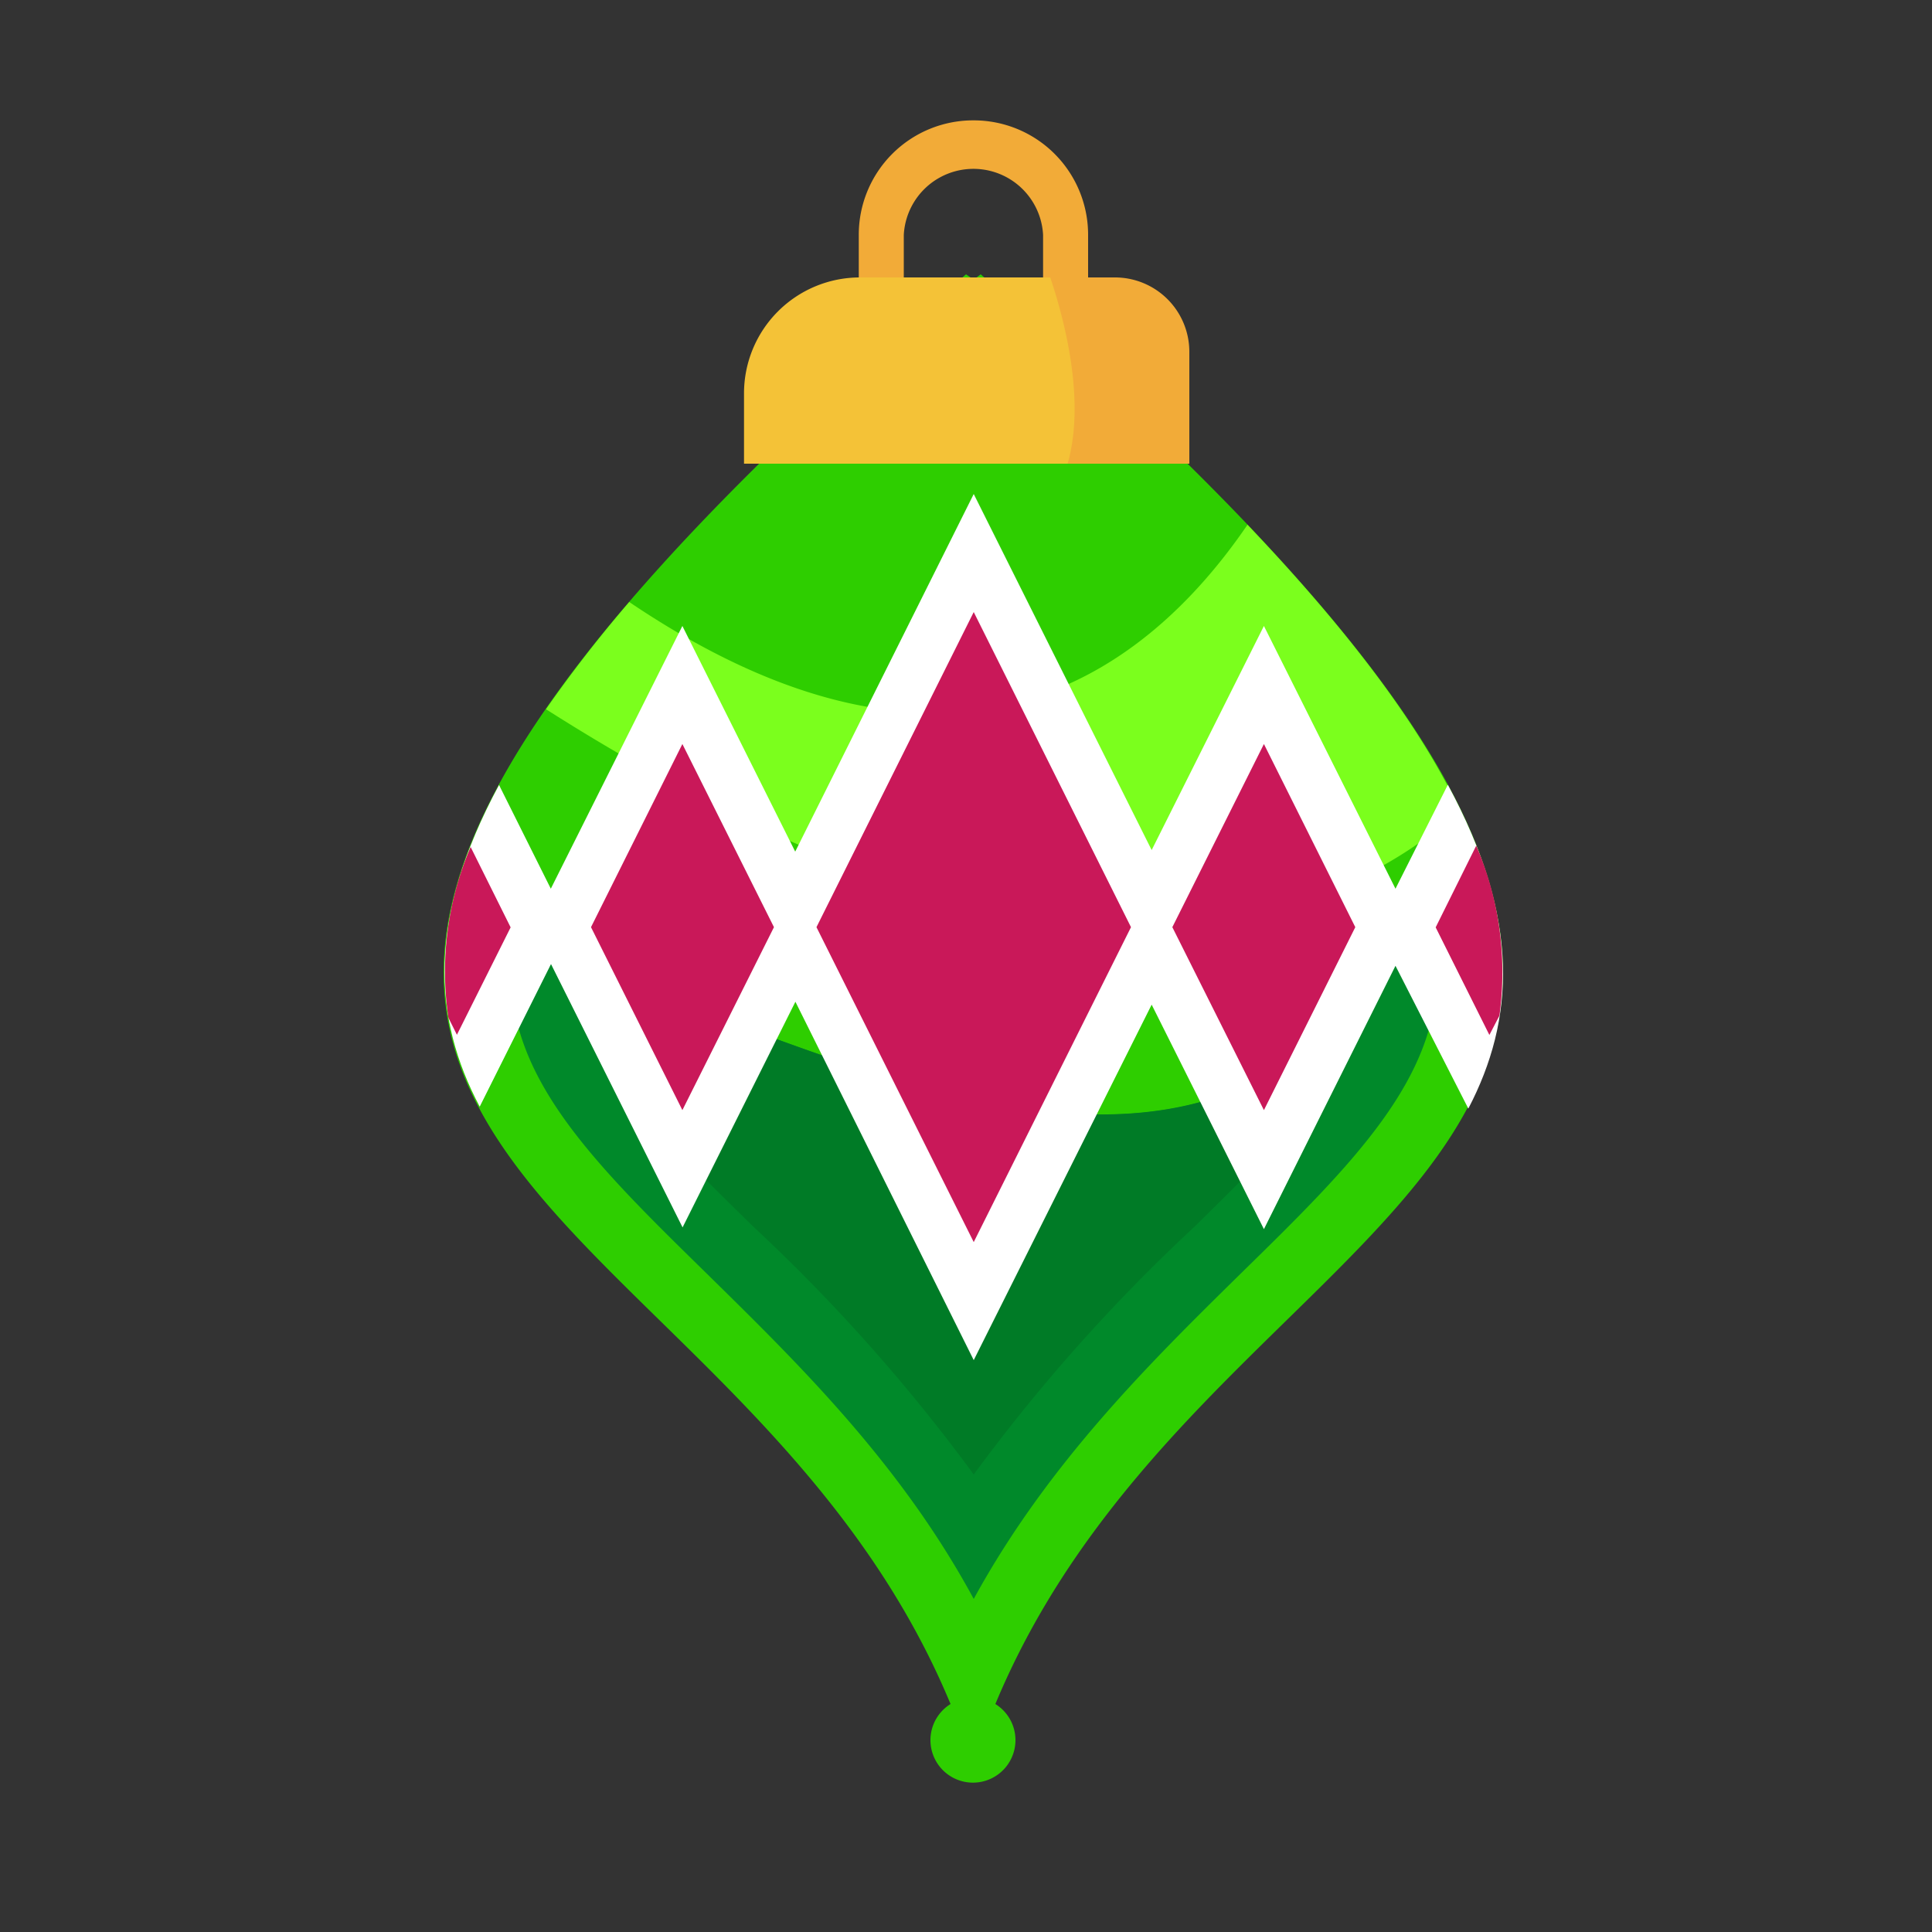 <svg xmlns="http://www.w3.org/2000/svg" width="100%" viewBox="0 0 100 100">
  <rect x="0" y="0" width="100" height="100" fill="#333333" stroke="none"/>
  <g id="Слой_2" data-name="Слой 2">
    <g id="toy_16">
      <g id="toy_23">
        <g>
          <g>
            <path d="M50.76,14.2l-.36.27L50,14.2c-53.68,46.23-12.91,44.83-.8,74a2.2,2.2,0,1,0,2.32,0C63.67,59,104.44,60.43,50.76,14.2Z" fill="#2ece00"/>
            <path d="M36.59,65.93c4.72,4.64,10,9.79,13.81,16.83,3.83-7,9.09-12.19,13.81-16.83C70,60.26,74.56,55.78,74.38,50a13.58,13.58,0,0,0-.56-3.3C62.61,68.21,40.45,52,26.47,49.27c0,.24,0,.48,0,.71C26.23,55.78,30.8,60.26,36.59,65.93Z" fill="#00892a"/>
            <path d="M29.83,50.12C29.71,54.2,33.06,57.69,39,63.5A91.2,91.2,0,0,1,50.4,76.32,91.2,91.2,0,0,1,61.82,63.5c5.4-5.3,8.65-8.67,9.09-12.33C60.08,64.46,42.58,53.91,29.83,50.12Z" fill="#007b26"/>
            <path d="M64.57,27.16c-5.18,7.59-15.17,15.36-32,4a69,69,0,0,0-4.31,5.55c26.22,16.67,40.43,11.36,47.31,5.25C73.6,37.77,70.07,32.94,64.57,27.16Z" fill="#7bff1d"/>
          </g>
          <path d="M74.94,40.62,72.23,46,65.42,32.4,59.61,44,50.4,25.57,41.16,44.08,35.32,32.4,28.51,46l-2.68-5.37c-3.74,6.93-3.43,12.07-1,16.65l3.69-7.38,6.81,13.63,5.84-11.68L50.4,70.4,59.61,52l5.81,11.62,6.81-13.63L76,57.38C78.4,52.78,78.72,47.61,74.94,40.62Z" fill="#fff"/>
          <g>
            <polygon points="42.26 47.99 50.4 64.29 58.54 47.99 50.4 31.68 42.26 47.99" fill="#c91859"/>
            <polygon points="30.59 47.99 35.32 57.46 40.06 47.99 35.32 38.51 30.59 47.99" fill="#c91859"/>
            <path d="M24.36,43.84a16.31,16.31,0,0,0-1.15,8.84l.44.88L26.43,48Z" fill="#c91859"/>
            <polygon points="60.68 47.99 65.42 57.46 70.15 47.99 65.42 38.51 60.68 47.99" fill="#c91859"/>
            <path d="M76.41,43.77,74.31,48l2.78,5.57.52-1A16.53,16.53,0,0,0,76.41,43.77Z" fill="#c91859"/>
          </g>
        </g>
        <path d="M50.38,6.23h0a5.92,5.92,0,0,0-5.93,5.93h0v3.18h2.33V12.16a3.61,3.61,0,0,1,7.21,0v3.18h2.33V12.16a5.92,5.92,0,0,0-5.93-5.93Z" fill="#f2ab38"/>
        <path d="M44.51,14.36H55.56a6,6,0,0,1,6,6h0V24H38.51V20.36a6,6,0,0,1,6-6Z" fill="#f4c237"/>
        <path d="M55.26,24h6.3V18.21a3.85,3.85,0,0,0-3.85-3.85H54.36C55.17,16.77,56.17,20.82,55.26,24Z" fill="#f2ab38"/>
        <rect width="100" height="100" fill="none"/>
      </g>
    </g>
  </g>
</svg>
